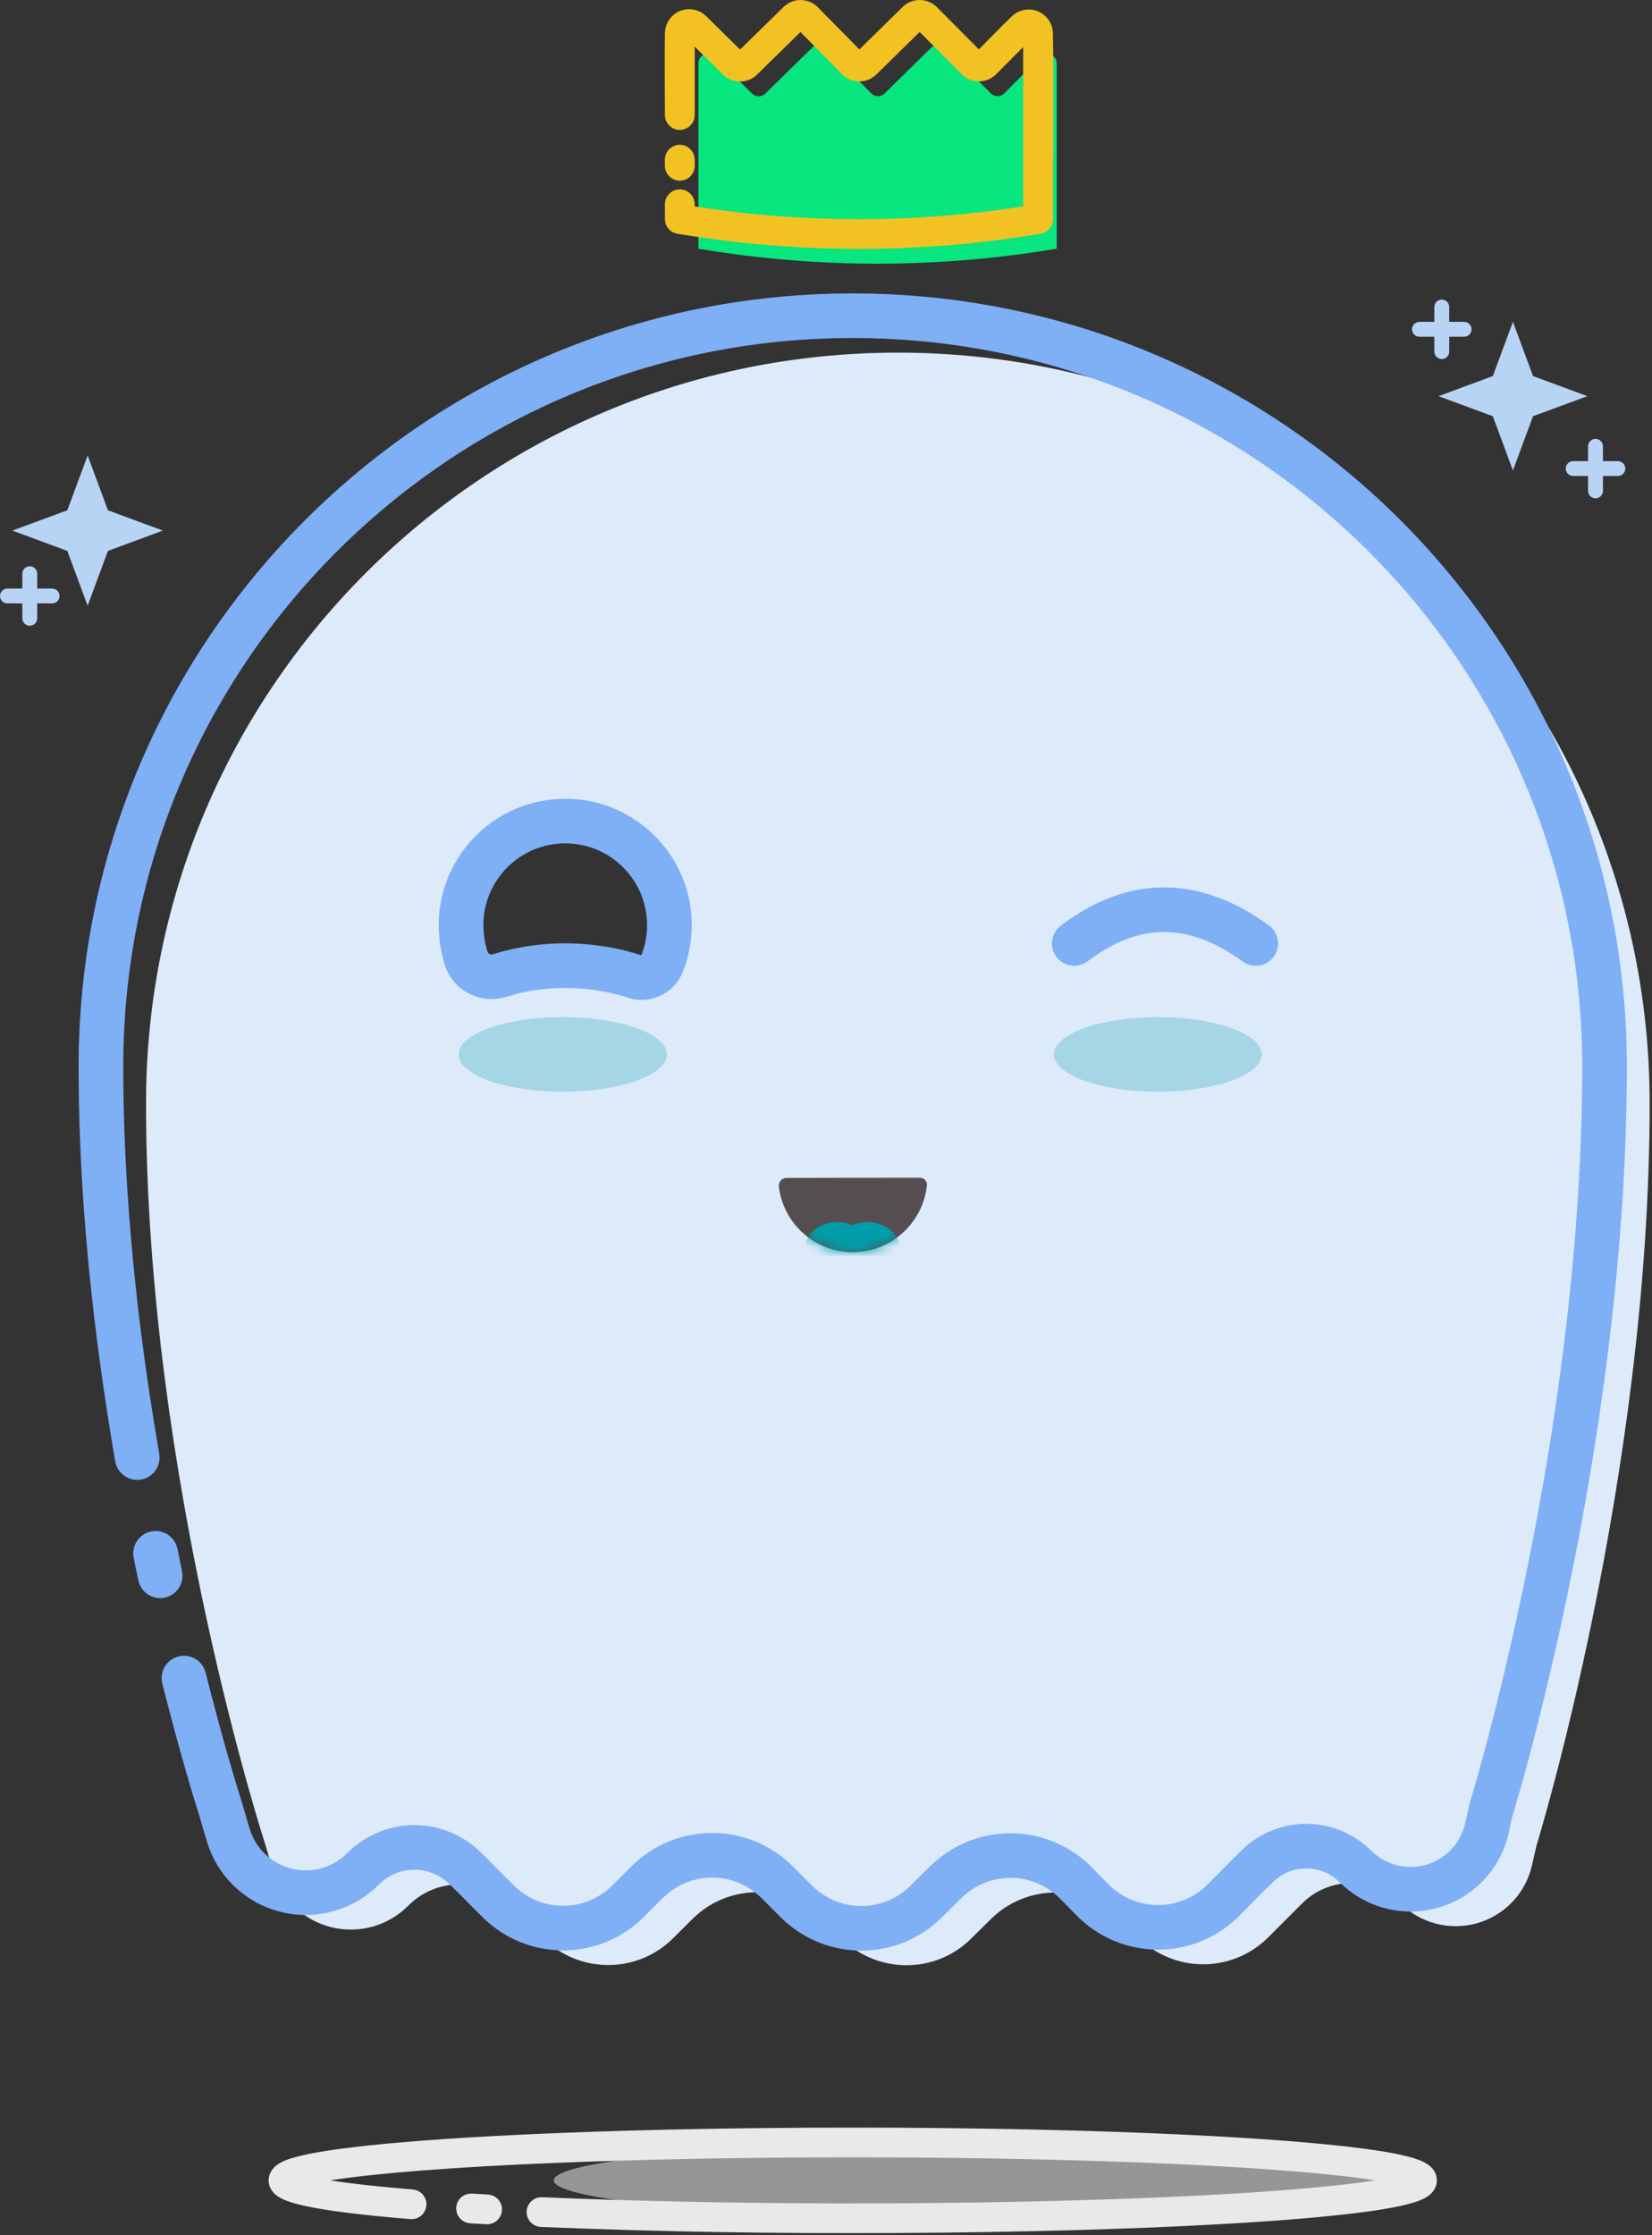 <svg xmlns="http://www.w3.org/2000/svg" xmlns:xlink="http://www.w3.org/1999/xlink" width="170" height="230" version="1.1" viewBox="0 0 170 230"><rect x="0" y="0" width="170" height="230" fill="#333333" stroke="none"/><title>94D98216-CB18-475F-9D0D-D4DAE1B62C60</title><desc>Created with sketchtool.</desc><defs><path id="path-1" d="M15.77,0.369 C15.77,4.588 12.338,8.016 8.113,8.016 C3.885,8.016 0.455,4.588 0.455,0.369 L15.77,0.369 L15.77,0.369 Z"/></defs><g id="Page-1" fill="none" fill-rule="evenodd" stroke="none" stroke-width="1"><g id="Onboarding" transform="translate(-635, -4200)"><g id="ghost"><g transform="translate(635, 4200)"><path id="Shape" fill="#237996" d="M124.31,144.744 C127.051,139.544 132.533,139.544 135.273,142.144 C138.014,144.744 138.014,149.944 135.273,155.143 C133.354,159.043 128.42,162.943 124.31,165.543 C120.199,162.943 115.266,159.043 113.347,155.143 C110.607,149.944 110.607,144.744 113.347,142.144 C116.089,139.544 121.57,139.544 124.31,144.744 L124.31,144.744 Z"/><path id="Shape" fill="#2887A1" d="M117.012,142.222 C117.263,142.24 117.502,142.303 117.721,142.431 C117.841,142.501 117.949,142.587 118.046,142.687 C118.416,143.069 118.562,143.63 118.424,144.144 C118.367,144.358 118.263,144.558 118.122,144.728 C118.017,144.855 117.891,144.964 117.781,145.088 C117.736,145.14 117.692,145.192 117.649,145.247 C117.539,145.395 117.435,145.546 117.344,145.707 C117.081,146.175 116.914,146.69 116.816,147.217 C116.666,148.021 116.674,148.85 116.775,149.659 C116.811,149.95 116.86,150.237 116.919,150.525 C116.995,150.89 117.089,151.251 117.197,151.609 C117.332,152.054 117.491,152.491 117.669,152.921 C117.802,153.245 117.948,153.564 118.104,153.879 C118.181,154.036 118.265,154.189 118.341,154.347 C118.374,154.423 118.372,154.423 118.401,154.501 C118.464,154.715 118.492,154.934 118.465,155.156 C118.443,155.348 118.383,155.535 118.291,155.705 C118.211,155.852 118.109,155.983 117.988,156.096 C117.511,156.538 116.785,156.63 116.214,156.321 C115.968,156.186 115.773,155.989 115.625,155.752 C115.531,155.581 115.444,155.407 115.356,155.232 C115.137,154.783 114.931,154.327 114.745,153.862 C114.566,153.414 114.405,152.958 114.266,152.496 C114.153,152.124 114.053,151.748 113.967,151.369 C113.508,149.316 113.462,147.09 114.246,145.108 C114.344,144.861 114.454,144.618 114.578,144.384 C114.672,144.208 114.771,144.035 114.879,143.869 C115.075,143.561 115.297,143.269 115.542,142.999 C115.704,142.82 115.873,142.631 116.073,142.492 C116.305,142.333 116.568,142.249 116.847,142.223 C116.929,142.22 116.929,142.22 117.012,142.222 L117.012,142.222 Z"/><path id="Shape" fill="#DDEAF9" d="M92.396,36.285 C135.122,36.285 169.76,70.874 169.76,113.541 C169.76,152.17 158.12,189.884 158.12,189.884 C158.12,189.884 157.933,190.697 157.644,191.961 C156.991,194.808 154.842,197.076 152.032,197.885 C149.222,198.696 146.194,197.918 144.123,195.856 C144.122,195.854 144.12,195.853 144.12,195.853 C141.319,193.063 136.783,193.068 133.989,195.864 C132.873,196.982 131.673,198.181 130.503,199.352 C128.722,201.135 126.301,202.133 123.78,202.122 C121.259,202.113 118.845,201.097 117.078,199.302 C116.507,198.721 115.929,198.133 115.36,197.554 C113.598,195.766 111.198,194.75 108.687,194.733 C106.175,194.715 103.761,195.697 101.975,197.462 C101.294,198.135 100.603,198.818 99.923,199.49 C96.228,203.144 90.27,203.127 86.594,199.453 C85.936,198.795 85.268,198.127 84.609,197.469 C80.923,193.785 74.947,193.781 71.256,197.457 C70.594,198.116 69.922,198.785 69.262,199.444 C65.571,203.119 59.598,203.116 55.913,199.438 C54.783,198.311 53.622,197.153 52.535,196.067 C51.136,194.672 49.24,193.891 47.266,193.897 C45.29,193.901 43.397,194.692 42.007,196.093 L42.007,196.093 C39.935,198.181 36.913,199.02 34.058,198.298 C31.205,197.578 28.946,195.403 28.119,192.583 C27.646,190.971 27.327,189.884 27.327,189.884 C27.327,189.884 15.027,152.17 15.027,113.541 C15.027,70.874 49.665,36.285 92.391,36.285 L92.396,36.285 L92.396,36.285 Z M51.461,100.365 C50.032,100.844 48.484,100.085 47.987,98.664 C47.647,97.566 47.445,96.402 47.445,95.191 C47.445,89.282 52.25,84.485 58.166,84.485 C64.084,84.485 68.887,89.282 68.887,95.191 C68.887,96.617 68.608,97.978 68.1,99.223 C67.634,100.322 66.39,100.867 65.265,100.464 C63.122,99.77 60.715,99.365 58.166,99.365 C55.771,99.365 53.498,99.723 51.461,100.365 L51.461,100.365 Z"/><path id="Shape" fill="#7FAFF5" d="M9.687,135.486 L9.687,135.485 C9.597,134.709 9.509,133.934 9.424,133.158 C9.227,131.319 9.044,129.477 8.886,127.634 C8.54,123.595 8.296,119.547 8.175,115.494 C8.135,114.125 8.108,112.756 8.096,111.387 C8.085,110.155 8.083,108.922 8.114,107.689 C8.154,106.163 8.235,104.64 8.361,103.118 C8.797,97.831 9.764,92.588 11.246,87.494 C13.366,80.212 16.542,73.246 20.64,66.862 C25.546,59.221 31.762,52.431 38.944,46.865 C45.418,41.847 52.663,37.833 60.359,35.019 C65.928,32.983 71.725,31.577 77.606,30.83 C79.614,30.576 81.631,30.397 83.652,30.294 C84.674,30.242 85.697,30.213 86.72,30.198 C87.238,30.193 87.752,30.192 88.268,30.193 C89.294,30.203 90.317,30.225 91.342,30.271 C93.534,30.368 95.721,30.554 97.897,30.83 C104.262,31.639 110.528,33.22 116.511,35.532 C123.55,38.255 130.191,41.988 136.181,46.573 C140.985,50.251 145.37,54.476 149.223,59.139 C153.299,64.069 156.78,69.491 159.558,75.252 C163.257,82.918 165.701,91.172 166.775,99.613 C167.095,102.122 167.294,104.649 167.375,107.179 C167.421,108.642 167.419,110.107 167.407,111.572 C167.39,113.397 167.347,115.222 167.283,117.046 C167.032,124.132 166.436,131.205 165.58,138.244 C164.39,148.03 162.698,157.757 160.592,167.388 C159.775,171.115 158.898,174.828 157.947,178.523 C157.248,181.241 156.518,183.953 155.711,186.64 C155.49,187.36 155.375,188.11 155.201,188.844 C155.1,189.238 154.983,189.627 154.839,190.008 C154.496,190.918 154.025,191.777 153.441,192.554 C152.83,193.371 152.096,194.097 151.271,194.7 C150.294,195.415 149.191,195.955 148.027,196.29 C146.808,196.642 145.526,196.766 144.263,196.656 C143.189,196.563 142.129,196.299 141.137,195.88 C140.291,195.524 139.495,195.056 138.775,194.49 C138.458,194.242 138.159,193.975 137.873,193.693 C137.777,193.6 137.68,193.508 137.577,193.421 C137.208,193.109 136.799,192.849 136.354,192.656 C135.127,192.126 133.698,192.127 132.471,192.661 C131.951,192.889 131.477,193.209 131.064,193.597 C129.813,194.801 128.616,196.058 127.382,197.277 C126.442,198.184 125.365,198.941 124.181,199.497 C122.696,200.196 121.065,200.58 119.423,200.614 C117.585,200.654 115.744,200.255 114.087,199.459 C112.906,198.892 111.837,198.129 110.901,197.214 C110.249,196.558 109.613,195.883 108.952,195.237 C108.4,194.709 107.774,194.267 107.085,193.935 C106.294,193.556 105.435,193.322 104.561,193.25 C103.36,193.152 102.141,193.363 101.043,193.857 C100.291,194.195 99.609,194.663 99.014,195.23 C98.268,195.958 97.536,196.699 96.79,197.427 C95.833,198.338 94.741,199.095 93.537,199.646 C91.952,200.372 90.207,200.738 88.463,200.712 C86.812,200.689 85.172,200.314 83.675,199.618 C82.52,199.081 81.47,198.355 80.543,197.485 C79.751,196.723 78.999,195.922 78.209,195.162 C77.623,194.611 76.955,194.154 76.22,193.823 C74.347,192.982 72.144,192.994 70.28,193.856 C69.547,194.195 68.884,194.658 68.302,195.217 C67.574,195.932 66.861,196.66 66.135,197.375 C65.179,198.291 64.087,199.054 62.883,199.609 C61.382,200.303 59.737,200.674 58.083,200.692 C56.336,200.712 54.588,200.34 53.003,199.605 C52.165,199.218 51.375,198.73 50.652,198.156 C50.338,197.908 50.041,197.642 49.753,197.367 C48.557,196.186 47.393,194.97 46.182,193.805 C45.777,193.43 45.329,193.114 44.828,192.878 C43.485,192.247 41.901,192.233 40.547,192.837 C40.125,193.025 39.729,193.271 39.374,193.565 C39.152,193.748 38.953,193.955 38.746,194.154 C38.618,194.273 38.618,194.272 38.487,194.389 C38.138,194.692 37.775,194.978 37.391,195.237 C36.634,195.746 35.812,196.157 34.95,196.457 C33.983,196.793 32.968,196.989 31.946,197.037 C30.036,197.124 28.116,196.686 26.431,195.784 C25.229,195.137 24.154,194.258 23.282,193.207 C22.662,192.459 22.146,191.626 21.752,190.737 C21.587,190.365 21.448,189.983 21.324,189.596 C21.037,188.651 20.766,187.703 20.489,186.756 C20.336,186.279 20.187,185.8 20.04,185.321 C19.904,184.872 19.769,184.422 19.634,183.973 C18.875,181.399 18.155,178.815 17.473,176.22 C17.28,175.483 17.089,174.744 16.9,174.004 C16.773,173.505 16.599,173.001 16.643,172.478 C16.665,172.225 16.727,171.978 16.828,171.745 C17.138,171.043 17.798,170.531 18.556,170.405 C18.806,170.364 19.061,170.364 19.313,170.405 C19.562,170.448 19.804,170.531 20.028,170.652 C20.474,170.893 20.833,171.283 21.037,171.748 C21.088,171.864 21.118,171.987 21.16,172.106 C21.35,172.854 21.539,173.602 21.732,174.35 C22.31,176.557 22.904,178.76 23.537,180.952 C23.968,182.445 24.408,183.933 24.881,185.412 C25.168,186.384 25.431,187.363 25.74,188.328 C25.982,189.039 26.341,189.702 26.822,190.281 C27.234,190.777 27.724,191.207 28.272,191.548 C29.663,192.415 31.387,192.678 32.975,192.265 C33.76,192.06 34.499,191.698 35.141,191.202 C35.418,190.988 35.663,190.745 35.911,190.503 L36.083,190.344 C36.322,190.13 36.565,189.923 36.823,189.732 C37.46,189.257 38.155,188.861 38.889,188.555 C40.514,187.876 42.316,187.649 44.058,187.906 C45.001,188.044 45.925,188.322 46.787,188.727 C47.435,189.033 48.049,189.41 48.614,189.848 C48.865,190.044 49.104,190.254 49.338,190.471 C50.59,191.673 51.775,192.942 53.026,194.145 C53.614,194.694 54.281,195.149 55.016,195.48 C56.889,196.319 59.09,196.307 60.953,195.446 C61.685,195.108 62.349,194.643 62.931,194.085 C63.658,193.371 64.372,192.643 65.099,191.927 C65.422,191.618 65.759,191.321 66.115,191.048 C66.805,190.514 67.557,190.058 68.352,189.691 C70.282,188.799 72.445,188.449 74.558,188.679 C75.877,188.821 77.169,189.188 78.365,189.761 C79.519,190.313 80.565,191.055 81.485,191.941 C82.231,192.676 82.955,193.435 83.71,194.161 C84.274,194.691 84.913,195.133 85.616,195.46 C86.525,195.883 87.525,196.11 88.53,196.125 C89.592,196.14 90.654,195.919 91.619,195.477 C92.353,195.14 93.016,194.68 93.598,194.125 C94.379,193.363 95.139,192.58 95.927,191.829 C96.882,190.942 97.966,190.209 99.154,189.674 C100.959,188.862 102.962,188.516 104.934,188.677 C106.371,188.795 107.783,189.177 109.082,189.803 C109.86,190.177 110.596,190.639 111.275,191.176 C111.616,191.447 111.94,191.737 112.252,192.042 C112.906,192.698 113.54,193.372 114.202,194.019 C114.756,194.548 115.386,194.992 116.078,195.324 C117.086,195.809 118.207,196.05 119.325,196.027 C120.325,196.006 121.317,195.773 122.222,195.347 C122.944,195.009 123.598,194.548 124.17,193.995 C125.42,192.762 126.632,191.491 127.895,190.274 C128.644,189.57 129.493,188.983 130.425,188.55 C131.738,187.94 133.187,187.639 134.634,187.672 C135.851,187.7 137.061,187.963 138.179,188.446 C138.971,188.787 139.706,189.24 140.377,189.778 C140.567,189.93 140.749,190.092 140.925,190.26 C141.057,190.384 141.183,190.511 141.316,190.633 C141.412,190.719 141.512,190.801 141.612,190.882 C142.218,191.349 142.901,191.699 143.639,191.902 C144.373,192.103 145.146,192.156 145.9,192.06 C146.857,191.935 147.777,191.568 148.555,190.999 C149.039,190.644 149.467,190.214 149.819,189.729 C150.251,189.131 150.557,188.458 150.739,187.744 L150.765,187.64 L151.257,185.491 C151.433,184.915 151.602,184.333 151.77,183.754 C152.824,180.074 153.781,176.367 154.674,172.646 C155.631,168.648 156.512,164.632 157.317,160.599 C159.334,150.502 160.89,140.305 161.838,130.052 C162.298,125.08 162.612,120.093 162.747,115.102 C162.779,113.911 162.8,112.721 162.813,111.53 C162.823,110.288 162.828,109.046 162.796,107.806 C162.747,105.891 162.627,103.979 162.433,102.073 C161.944,97.268 160.99,92.512 159.581,87.89 C158.295,83.661 156.627,79.55 154.61,75.616 C150.765,68.121 145.647,61.289 139.545,55.479 C133.432,49.659 126.342,44.876 118.646,41.401 C111.886,38.348 104.676,36.316 97.318,35.383 C89.418,34.379 81.356,34.624 73.536,36.121 C66.006,37.562 58.708,40.17 51.969,43.825 C44.036,48.13 36.899,53.87 30.987,60.685 C25.846,66.611 21.641,73.341 18.581,80.564 C15.744,87.261 13.902,94.371 13.121,101.602 C12.897,103.662 12.761,105.733 12.707,107.806 C12.678,108.986 12.68,110.167 12.69,111.348 C12.703,112.684 12.729,114.021 12.768,115.356 C12.949,121.397 13.413,127.423 14.076,133.429 L14.162,134.192 L14.251,134.955 L14.251,134.958 C14.294,135.274 14.326,135.59 14.364,135.905 C14.403,136.222 14.442,136.537 14.482,136.853 C14.758,139.027 15.053,141.195 15.38,143.361 C15.692,145.444 16.032,147.522 16.387,149.599 L16.404,149.714 C16.436,150.066 16.407,150.411 16.291,150.745 C16.188,151.039 16.024,151.309 15.815,151.537 C15.657,151.708 15.475,151.857 15.272,151.973 C14.592,152.365 13.736,152.38 13.043,152.011 C12.837,151.901 12.649,151.76 12.485,151.595 C12.268,151.373 12.096,151.109 11.983,150.82 C11.94,150.711 11.909,150.6 11.882,150.486 C11.758,149.862 11.663,149.226 11.557,148.598 C11.153,146.149 10.773,143.696 10.428,141.237 C10.162,139.325 9.918,137.41 9.688,135.492 L9.687,135.486 L9.687,135.486 Z M16.037,157.535 C16.251,157.54 16.464,157.569 16.671,157.632 C17.202,157.791 17.665,158.143 17.959,158.612 C18.081,158.808 18.17,159.019 18.231,159.241 C18.375,159.804 18.479,160.45 18.584,160.96 C18.637,161.23 18.7,161.501 18.747,161.773 C18.795,162.078 18.787,162.385 18.715,162.685 C18.665,162.893 18.587,163.095 18.479,163.281 C18.136,163.885 17.522,164.309 16.836,164.416 C16.577,164.456 16.314,164.451 16.058,164.404 C15.787,164.353 15.525,164.253 15.289,164.11 C15.04,163.959 14.821,163.76 14.646,163.528 C14.452,163.269 14.317,162.974 14.242,162.66 C14.185,162.397 14.133,162.134 14.079,161.871 C13.977,161.363 13.822,160.721 13.736,160.146 C13.703,159.888 13.707,159.626 13.761,159.371 C13.902,158.673 14.372,158.071 15.014,157.762 C15.249,157.649 15.502,157.58 15.761,157.548 C15.853,157.538 15.945,157.535 16.037,157.535 L16.037,157.535 Z"/><path id="Shape" fill="#7FAFF5" d="M58.335,82.191 C58.777,82.2 59.218,82.225 59.658,82.275 C60.782,82.404 61.888,82.679 62.94,83.094 C64.304,83.632 65.576,84.403 66.684,85.363 C68.028,86.524 69.127,87.957 69.899,89.555 C70.432,90.661 70.807,91.842 71.009,93.053 C71.107,93.649 71.166,94.252 71.181,94.856 C71.215,96.231 71.032,97.609 70.637,98.927 C70.548,99.223 70.449,99.515 70.34,99.802 C70.233,100.082 70.118,100.354 69.968,100.614 C69.415,101.573 68.513,102.309 67.461,102.658 C67.058,102.792 66.637,102.87 66.213,102.887 C65.778,102.905 65.34,102.861 64.919,102.756 C64.735,102.708 64.556,102.645 64.375,102.589 C64.213,102.538 64.174,102.528 64.01,102.479 C63.825,102.427 63.64,102.375 63.453,102.326 C60.647,101.608 57.697,101.46 54.835,101.922 C54.224,102.02 53.616,102.147 53.015,102.304 C52.656,102.398 52.303,102.511 51.946,102.615 C51.825,102.647 51.825,102.647 51.701,102.678 C51.213,102.782 50.717,102.826 50.216,102.789 C48.842,102.688 47.542,102.012 46.67,100.945 C46.408,100.624 46.185,100.269 46.01,99.892 C45.932,99.726 45.868,99.556 45.805,99.385 C45.725,99.119 45.725,99.12 45.65,98.853 C45.473,98.18 45.33,97.499 45.246,96.808 C45.088,95.506 45.12,94.183 45.352,92.892 C45.578,91.634 45.99,90.41 46.574,89.274 C47.335,87.789 48.386,86.455 49.648,85.363 C50.756,84.403 52.029,83.632 53.394,83.094 C54.343,82.719 55.337,82.459 56.35,82.317 C56.841,82.248 57.336,82.211 57.832,82.194 C57.999,82.191 58.166,82.191 58.335,82.191 L58.335,82.191 Z M58.057,86.779 C57.037,86.799 56.03,86.987 55.08,87.362 C53.597,87.946 52.296,88.957 51.357,90.242 C50.815,90.984 50.395,91.814 50.121,92.691 C49.851,93.556 49.726,94.465 49.746,95.37 C49.758,95.962 49.83,96.551 49.955,97.129 C49.994,97.303 50.037,97.476 50.083,97.647 C50.109,97.741 50.133,97.863 50.175,97.953 C50.193,97.99 50.214,98.024 50.24,98.056 C50.357,98.187 50.536,98.242 50.707,98.196 C50.943,98.128 51.178,98.053 51.415,97.984 C52.15,97.78 52.893,97.606 53.645,97.47 C56.794,96.901 60.059,96.938 63.197,97.562 C64.142,97.748 65.072,97.995 65.989,98.288 L65.998,98.291 C66.34,97.439 66.534,96.528 66.58,95.61 C66.626,94.659 66.514,93.701 66.242,92.788 C65.931,91.747 65.413,90.768 64.73,89.921 C63.88,88.869 62.777,88.023 61.537,87.48 C60.607,87.073 59.613,86.848 58.601,86.79 C58.42,86.783 58.238,86.778 58.057,86.779 L58.057,86.779 Z"/><path id="Shape" fill="#009EAB" fill-opacity=".251" d="M57.91,104.657 C63.828,104.657 68.631,106.377 68.631,108.495 C68.631,110.615 63.828,112.336 57.91,112.336 C51.994,112.336 47.19,110.615 47.19,108.495 C47.19,106.377 51.994,104.657 57.91,104.657 L57.91,104.657 Z M119.144,104.657 C125.046,104.657 129.839,106.377 129.839,108.495 C129.839,110.615 125.046,112.336 119.144,112.336 C113.243,112.336 108.451,110.615 108.451,108.495 C108.451,106.377 113.243,104.657 119.144,104.657 L119.144,104.657 Z"/><path id="Shape" fill="#544E50" d="M94.681,121.191 C94.877,121.189 95.064,121.272 95.197,121.414 C95.332,121.558 95.399,121.751 95.385,121.945 C94.993,125.811 91.723,128.838 87.752,128.838 C83.822,128.838 80.58,125.875 80.144,122.067 C80.125,121.845 80.2,121.627 80.35,121.463 C80.502,121.299 80.713,121.206 80.935,121.206 C83.649,121.191 92.135,121.191 94.681,121.191 L94.681,121.191 Z"/><g id="Clipped" transform="translate(79.64, 120.822)"><mask id="mask-2" fill="#fff"><use xlink:href="#path-1"/></mask><path id="Shape" fill="#009EAB" d="M8.071,5.261 C8.54,5.05 9.079,4.931 9.65,4.931 C11.474,4.931 12.955,6.154 12.955,7.661 C12.955,9.167 11.474,10.391 9.65,10.391 C9.079,10.391 8.54,10.271 8.071,10.059 C7.603,10.271 7.065,10.391 6.492,10.391 C4.668,10.391 3.189,9.167 3.189,7.661 C3.189,6.154 4.668,4.931 6.492,4.931 C7.065,4.931 7.603,5.05 8.071,5.261 L8.071,5.261 Z" mask="url(#mask-2)"/></g><ellipse id="Oval" cx="101.011" cy="224.353" fill="#F9F9F9" fill-opacity=".502" rx="44.027" ry="3.9"/><path id="Shape" fill="#E9E9E9" d="M89.265,218.925 C97.666,218.947 106.066,219.065 114.462,219.351 C119.063,219.508 123.662,219.713 128.255,220.004 C130.996,220.178 133.736,220.381 136.47,220.651 C138.207,220.822 139.945,221.018 141.671,221.279 C142.743,221.443 143.817,221.626 144.868,221.899 C145.232,221.992 145.595,222.097 145.949,222.23 C146.295,222.359 146.638,222.513 146.941,222.726 C147.176,222.89 147.387,223.09 147.546,223.329 C147.67,223.515 147.771,223.729 147.814,223.951 C147.836,224.06 147.859,224.17 147.859,224.281 C147.86,224.404 147.857,224.469 147.845,224.593 C147.833,224.702 147.802,224.81 147.77,224.914 C147.733,225.035 147.679,225.152 147.618,225.26 C147.263,225.884 146.598,226.234 145.949,226.476 C145.78,226.539 145.609,226.595 145.436,226.647 C145.247,226.705 145.057,226.757 144.868,226.808 C143.817,227.079 142.743,227.262 141.671,227.426 C140.204,227.649 138.729,227.822 137.254,227.975 C133.208,228.395 129.148,228.666 125.088,228.888 C120.257,229.154 115.422,229.337 110.587,229.475 C104.481,229.646 98.372,229.74 92.264,229.77 C80.061,229.831 67.851,229.666 55.659,229.145 L55.394,229.111 C55.31,229.084 55.221,229.065 55.14,229.032 C54.892,228.929 54.673,228.761 54.51,228.55 C54.402,228.408 54.317,228.249 54.264,228.079 C54.1,227.562 54.228,226.985 54.595,226.585 C54.714,226.453 54.858,226.344 55.016,226.262 C55.173,226.179 55.346,226.124 55.523,226.101 C55.611,226.089 55.7,226.094 55.789,226.089 C56.991,226.141 58.192,226.188 59.393,226.234 C68.159,226.552 76.93,226.701 85.701,226.721 C93.529,226.739 101.357,226.658 109.181,226.453 C115.477,226.288 121.775,226.048 128.061,225.649 C130.5,225.494 132.938,225.315 135.372,225.087 C137.415,224.896 139.457,224.673 141.484,224.359 L141.526,224.353 C140.248,224.148 138.962,223.992 137.677,223.852 C136.061,223.674 134.442,223.527 132.822,223.397 C128.696,223.064 124.561,222.833 120.424,222.646 C115.784,222.438 111.14,222.292 106.497,222.188 C100.752,222.058 95.005,221.993 89.261,221.984 C83.424,221.973 77.587,222.019 71.752,222.129 C66.585,222.227 61.417,222.376 56.255,222.596 C52.028,222.776 47.802,223.001 43.584,223.325 C41.909,223.454 40.236,223.599 38.567,223.772 C37.046,223.931 35.53,224.113 34.02,224.346 L33.979,224.353 C35.155,224.54 36.337,224.687 37.521,224.82 C39.17,225.005 40.825,225.155 42.479,225.292 L42.742,225.337 C42.825,225.367 42.912,225.39 42.993,225.427 C43.235,225.538 43.448,225.714 43.601,225.933 C43.705,226.08 43.782,226.242 43.829,226.413 C43.972,226.936 43.82,227.508 43.439,227.892 C43.313,228.019 43.166,228.123 43.004,228.2 C42.843,228.275 42.668,228.322 42.491,228.339 C42.402,228.346 42.313,228.34 42.224,228.34 C41.55,228.284 40.878,228.226 40.206,228.166 C38.324,227.99 36.443,227.796 34.57,227.533 C33.53,227.388 32.491,227.222 31.464,227.002 C30.811,226.861 30.157,226.702 29.534,226.467 C29.116,226.311 28.701,226.115 28.359,225.824 C28.179,225.668 28.019,225.488 27.898,225.282 C27.8,225.113 27.727,224.931 27.685,224.743 C27.65,224.584 27.633,224.417 27.646,224.255 C27.661,224.069 27.692,223.884 27.761,223.708 C27.813,223.575 27.878,223.448 27.957,223.329 C28.229,222.92 28.646,222.636 29.084,222.426 C29.578,222.192 30.108,222.035 30.637,221.899 C31.41,221.698 32.197,221.548 32.986,221.415 C35.257,221.033 37.553,220.788 39.844,220.573 C42.653,220.311 45.467,220.111 48.282,219.939 C51.701,219.733 55.123,219.572 58.546,219.442 C66.773,219.126 75.007,218.983 83.24,218.935 C85.248,218.927 87.257,218.922 89.265,218.925 L89.265,218.925 Z M48.504,225.716 C48.798,225.724 49.09,225.75 49.384,225.766 C49.671,225.783 50.005,225.789 50.311,225.821 C50.384,225.832 50.456,225.846 50.528,225.864 C50.732,225.921 50.922,226.016 51.089,226.149 C51.204,226.24 51.305,226.351 51.389,226.471 C51.698,226.92 51.746,227.514 51.508,228.005 C51.43,228.168 51.323,228.314 51.195,228.438 C51.058,228.571 50.897,228.677 50.723,228.75 C50.527,228.833 50.317,228.871 50.106,228.87 C49.805,228.862 49.507,228.837 49.207,228.821 C48.925,228.804 48.592,228.796 48.291,228.762 C48.081,228.735 47.879,228.669 47.695,228.561 C47.226,228.284 46.935,227.762 46.945,227.218 C46.948,227.069 46.971,226.923 47.016,226.782 C47.07,226.612 47.154,226.45 47.265,226.309 C47.381,226.159 47.525,226.031 47.689,225.933 C47.87,225.824 48.072,225.757 48.282,225.728 C48.355,225.719 48.429,225.714 48.504,225.716 L48.504,225.716 Z"/><path id="Shape" fill="#B8D4F5" d="M2.297,60.561 L2.297,59.032 C2.297,58.83 2.378,58.634 2.521,58.492 C2.665,58.348 2.859,58.267 3.063,58.267 C3.267,58.267 3.461,58.348 3.605,58.492 C3.748,58.634 3.829,58.83 3.829,59.032 L3.829,60.561 L5.36,60.561 C5.564,60.561 5.759,60.642 5.903,60.786 C6.045,60.928 6.126,61.124 6.126,61.326 C6.126,61.529 6.045,61.723 5.903,61.867 C5.759,62.011 5.564,62.09 5.36,62.09 L3.829,62.09 L3.829,63.62 C3.829,63.823 3.748,64.017 3.605,64.161 C3.461,64.305 3.267,64.385 3.063,64.385 C2.859,64.385 2.665,64.305 2.521,64.161 C2.378,64.017 2.297,63.823 2.297,63.62 L2.297,62.09 L0.766,62.09 C0.562,62.09 0.368,62.011 0.224,61.867 C0.081,61.723 2.77555756e-17,61.529 2.77555756e-17,61.326 C2.77555756e-17,61.124 0.081,60.928 0.224,60.786 C0.368,60.642 0.562,60.561 0.766,60.561 L2.297,60.561 L2.297,60.561 Z M9.018,46.865 L11.108,52.509 L16.76,54.596 L11.108,56.686 L9.018,62.329 L6.926,56.686 L1.274,54.596 L6.926,52.509 L9.018,46.865 L9.018,46.865 Z M163.422,47.451 L163.422,45.922 C163.422,45.718 163.502,45.524 163.646,45.38 C163.79,45.236 163.984,45.157 164.188,45.157 C164.39,45.157 164.585,45.236 164.728,45.38 C164.872,45.524 164.954,45.718 164.954,45.922 L164.954,47.451 L166.485,47.451 C166.687,47.451 166.882,47.531 167.026,47.674 C167.17,47.818 167.251,48.012 167.251,48.216 C167.251,48.418 167.17,48.612 167.026,48.756 C166.882,48.899 166.687,48.98 166.485,48.98 L164.954,48.98 L164.954,50.51 C164.954,50.712 164.872,50.906 164.728,51.05 C164.585,51.193 164.39,51.275 164.188,51.275 C163.984,51.275 163.79,51.193 163.646,51.05 C163.502,50.906 163.422,50.712 163.422,50.51 L163.422,48.98 L161.891,48.98 C161.687,48.98 161.492,48.899 161.348,48.756 C161.204,48.612 161.125,48.418 161.125,48.216 C161.125,48.012 161.204,47.818 161.348,47.674 C161.492,47.531 161.687,47.451 161.891,47.451 L163.422,47.451 L163.422,47.451 Z M155.689,33.116 L157.757,38.697 L163.347,40.763 L157.757,42.828 L155.689,48.41 L153.62,42.828 L148.032,40.763 L153.62,38.697 L155.689,33.116 L155.689,33.116 Z M147.601,33.121 L147.601,31.591 C147.601,31.388 147.683,31.194 147.826,31.05 C147.969,30.908 148.165,30.827 148.367,30.827 C148.571,30.827 148.765,30.908 148.909,31.05 C149.052,31.194 149.133,31.388 149.133,31.591 L149.133,33.121 L150.664,33.121 C150.868,33.121 151.063,33.202 151.207,33.344 C151.349,33.488 151.43,33.682 151.43,33.885 C151.43,34.089 151.349,34.283 151.207,34.427 C151.063,34.569 150.868,34.65 150.664,34.65 L149.133,34.65 L149.133,36.179 C149.133,36.383 149.052,36.577 148.909,36.721 C148.765,36.863 148.571,36.944 148.367,36.944 C148.165,36.944 147.969,36.863 147.826,36.721 C147.683,36.577 147.601,36.383 147.601,36.179 L147.601,34.65 L146.07,34.65 C145.868,34.65 145.672,34.569 145.529,34.427 C145.385,34.283 145.304,34.089 145.304,33.885 C145.304,33.682 145.385,33.488 145.529,33.344 C145.672,33.202 145.868,33.121 146.07,33.121 L147.601,33.121 L147.601,33.121 Z"/><path id="Shape" fill="#7FAFF5" d="M119.962,91.313 C120.948,91.329 121.928,91.433 122.893,91.635 C124.67,92.004 126.371,92.678 127.958,93.55 C128.811,94.018 129.629,94.546 130.421,95.11 L130.575,95.222 C130.679,95.301 130.777,95.381 130.869,95.474 C131.11,95.719 131.294,96.019 131.404,96.343 C131.473,96.546 131.514,96.759 131.523,96.973 C131.56,97.754 131.183,98.518 130.54,98.964 C130.329,99.111 130.091,99.221 129.843,99.29 C129.554,99.371 129.247,99.394 128.949,99.357 C128.693,99.327 128.443,99.252 128.212,99.137 C128.11,99.086 128.085,99.07 127.987,99.01 C127.724,98.831 127.465,98.64 127.2,98.461 C126.062,97.702 124.855,97.042 123.564,96.581 C122.693,96.271 121.787,96.052 120.867,95.956 C120.231,95.89 119.591,95.882 118.956,95.934 C117.478,96.054 116.046,96.502 114.721,97.158 C113.733,97.646 112.808,98.248 111.929,98.911 L111.823,98.986 C111.713,99.054 111.604,99.12 111.485,99.172 C111.211,99.296 110.912,99.365 110.612,99.372 C110.355,99.38 110.096,99.345 109.849,99.267 C109.645,99.203 109.449,99.108 109.27,98.99 C108.619,98.556 108.227,97.8 108.247,97.019 C108.256,96.719 108.324,96.421 108.446,96.145 C108.55,95.911 108.696,95.694 108.872,95.506 C108.952,95.424 108.975,95.405 109.059,95.329 C109.194,95.223 109.33,95.121 109.468,95.018 C110.237,94.457 111.033,93.935 111.866,93.474 C113.225,92.72 114.675,92.123 116.185,91.752 C117.254,91.49 118.345,91.348 119.444,91.316 C119.617,91.313 119.79,91.311 119.962,91.313 L119.962,91.313 Z"/><path id="Shape" fill="#08E67F" d="M71.873,25.593 C84.05,27.63 96.336,27.662 108.739,25.593 L108.739,6.518 C108.739,6.128 108.503,5.777 108.141,5.627 C107.78,5.478 107.365,5.562 107.089,5.839 C105.859,7.077 104.239,8.704 103.337,9.611 C103.156,9.793 102.91,9.895 102.652,9.895 C102.395,9.895 102.149,9.793 101.968,9.611 C100.795,8.432 98.41,6.035 97.243,4.86 C96.868,4.486 96.26,4.481 95.882,4.853 C94.684,6.029 92.223,8.445 91.024,9.623 C90.841,9.802 90.595,9.901 90.339,9.9 C90.083,9.897 89.838,9.794 89.659,9.612 C88.5,8.435 86.147,6.044 84.989,4.868 C84.616,4.489 84.006,4.483 83.625,4.856 C82.421,6.035 79.946,8.461 78.748,9.634 C78.372,10.002 77.77,10.002 77.394,9.632 C76.471,8.719 74.783,7.054 73.517,5.804 C73.239,5.53 72.826,5.449 72.466,5.599 C72.108,5.749 71.873,6.099 71.873,6.488 L71.873,25.593 L71.873,25.593 Z"/><path id="Shape" fill="#F2C223" d="M105.996,0.98 C106.276,1.002 106.549,1.058 106.807,1.165 C107.463,1.435 107.982,1.984 108.215,2.652 C108.296,2.886 108.336,3.128 108.351,3.375 C108.472,9.764 108.353,16.155 108.353,22.545 C108.345,22.69 108.333,22.828 108.292,22.968 C108.171,23.386 107.872,23.738 107.48,23.924 C107.347,23.989 107.212,24.024 107.069,24.053 C106.677,24.117 106.287,24.181 105.895,24.242 C103.94,24.544 101.982,24.804 100.015,25.009 C96.125,25.412 92.214,25.616 88.302,25.613 C84.219,25.611 80.134,25.383 76.076,24.937 C73.944,24.701 71.821,24.402 69.706,24.053 L69.565,24.024 C69.426,23.979 69.296,23.932 69.17,23.857 C68.839,23.66 68.591,23.339 68.484,22.968 C68.443,22.828 68.43,22.69 68.424,22.545 L68.424,21.015 C68.43,20.885 68.427,20.853 68.452,20.725 C68.498,20.486 68.602,20.26 68.752,20.069 C68.842,19.956 68.948,19.853 69.067,19.769 C69.509,19.455 70.098,19.399 70.591,19.624 C70.725,19.685 70.849,19.764 70.959,19.859 C71.216,20.082 71.395,20.391 71.46,20.725 C71.492,20.896 71.487,21.069 71.487,21.242 C71.999,21.321 72.512,21.396 73.026,21.471 C74.716,21.705 76.408,21.909 78.107,22.069 C81.307,22.372 84.521,22.534 87.737,22.552 C91.538,22.575 95.342,22.398 99.127,22.023 C101.188,21.82 103.242,21.555 105.29,21.242 L105.29,4.842 L102.492,7.653 L102.415,7.727 C102.198,7.916 101.962,8.074 101.694,8.185 C101.046,8.455 100.298,8.436 99.664,8.136 C99.407,8.014 99.182,7.85 98.977,7.655 L94.635,3.29 L90.166,7.679 L90.089,7.749 C89.869,7.936 89.633,8.092 89.363,8.199 C88.715,8.461 87.973,8.436 87.343,8.133 C87.087,8.009 86.864,7.844 86.662,7.649 L82.375,3.294 L77.889,7.691 L77.811,7.765 C77.589,7.95 77.35,8.106 77.08,8.214 C76.41,8.481 75.638,8.442 74.998,8.109 C74.782,7.996 74.59,7.85 74.414,7.685 L71.487,4.796 L71.487,11.839 L71.48,11.984 C71.474,12.032 71.469,12.081 71.46,12.128 C71.423,12.319 71.349,12.501 71.244,12.665 C70.924,13.164 70.325,13.437 69.737,13.352 C69.593,13.332 69.452,13.29 69.319,13.229 C69.143,13.15 68.982,13.035 68.847,12.894 C68.645,12.683 68.507,12.414 68.452,12.128 C68.427,12.001 68.43,11.968 68.424,11.839 C68.424,9.008 68.372,6.176 68.426,3.345 C68.45,2.915 68.567,2.502 68.793,2.134 C68.92,1.929 69.077,1.74 69.257,1.58 C69.418,1.438 69.597,1.315 69.789,1.217 C70.42,0.898 71.172,0.861 71.83,1.118 C72.144,1.242 72.423,1.427 72.667,1.658 L76.155,5.104 L80.649,0.702 L80.727,0.629 C80.951,0.44 81.191,0.283 81.465,0.176 C82.142,-0.092 82.922,-0.047 83.563,0.298 C83.781,0.414 83.972,0.563 84.148,0.733 L88.435,5.087 L92.903,0.7 L92.981,0.627 C93.204,0.439 93.445,0.283 93.716,0.174 C94.391,-0.093 95.169,-0.05 95.811,0.289 C96.027,0.404 96.218,0.552 96.396,0.72 L100.733,5.081 C101.873,3.935 102.991,2.768 104.152,1.647 C104.222,1.584 104.222,1.584 104.294,1.525 C104.611,1.28 104.97,1.104 105.363,1.025 C105.512,0.996 105.662,0.982 105.814,0.977 C105.905,0.977 105.904,0.977 105.996,0.98 L105.996,0.98 Z M69.985,14.898 C70.156,14.902 70.326,14.933 70.489,14.993 C70.913,15.15 71.251,15.496 71.402,15.923 C71.455,16.079 71.484,16.242 71.487,16.407 C71.489,16.669 71.503,16.94 71.481,17.204 C71.46,17.415 71.398,17.62 71.296,17.805 C71.201,17.978 71.071,18.133 70.918,18.256 C70.774,18.373 70.608,18.461 70.432,18.519 C70.27,18.573 70.097,18.599 69.925,18.594 C69.32,18.584 68.766,18.204 68.538,17.645 C68.466,17.467 68.427,17.278 68.424,17.086 C68.423,16.825 68.407,16.553 68.43,16.288 C68.484,15.728 68.845,15.231 69.368,15.014 C69.513,14.954 69.669,14.918 69.827,14.902 C69.879,14.899 69.933,14.896 69.985,14.898 L69.985,14.898 Z"/></g></g></g></g></svg>